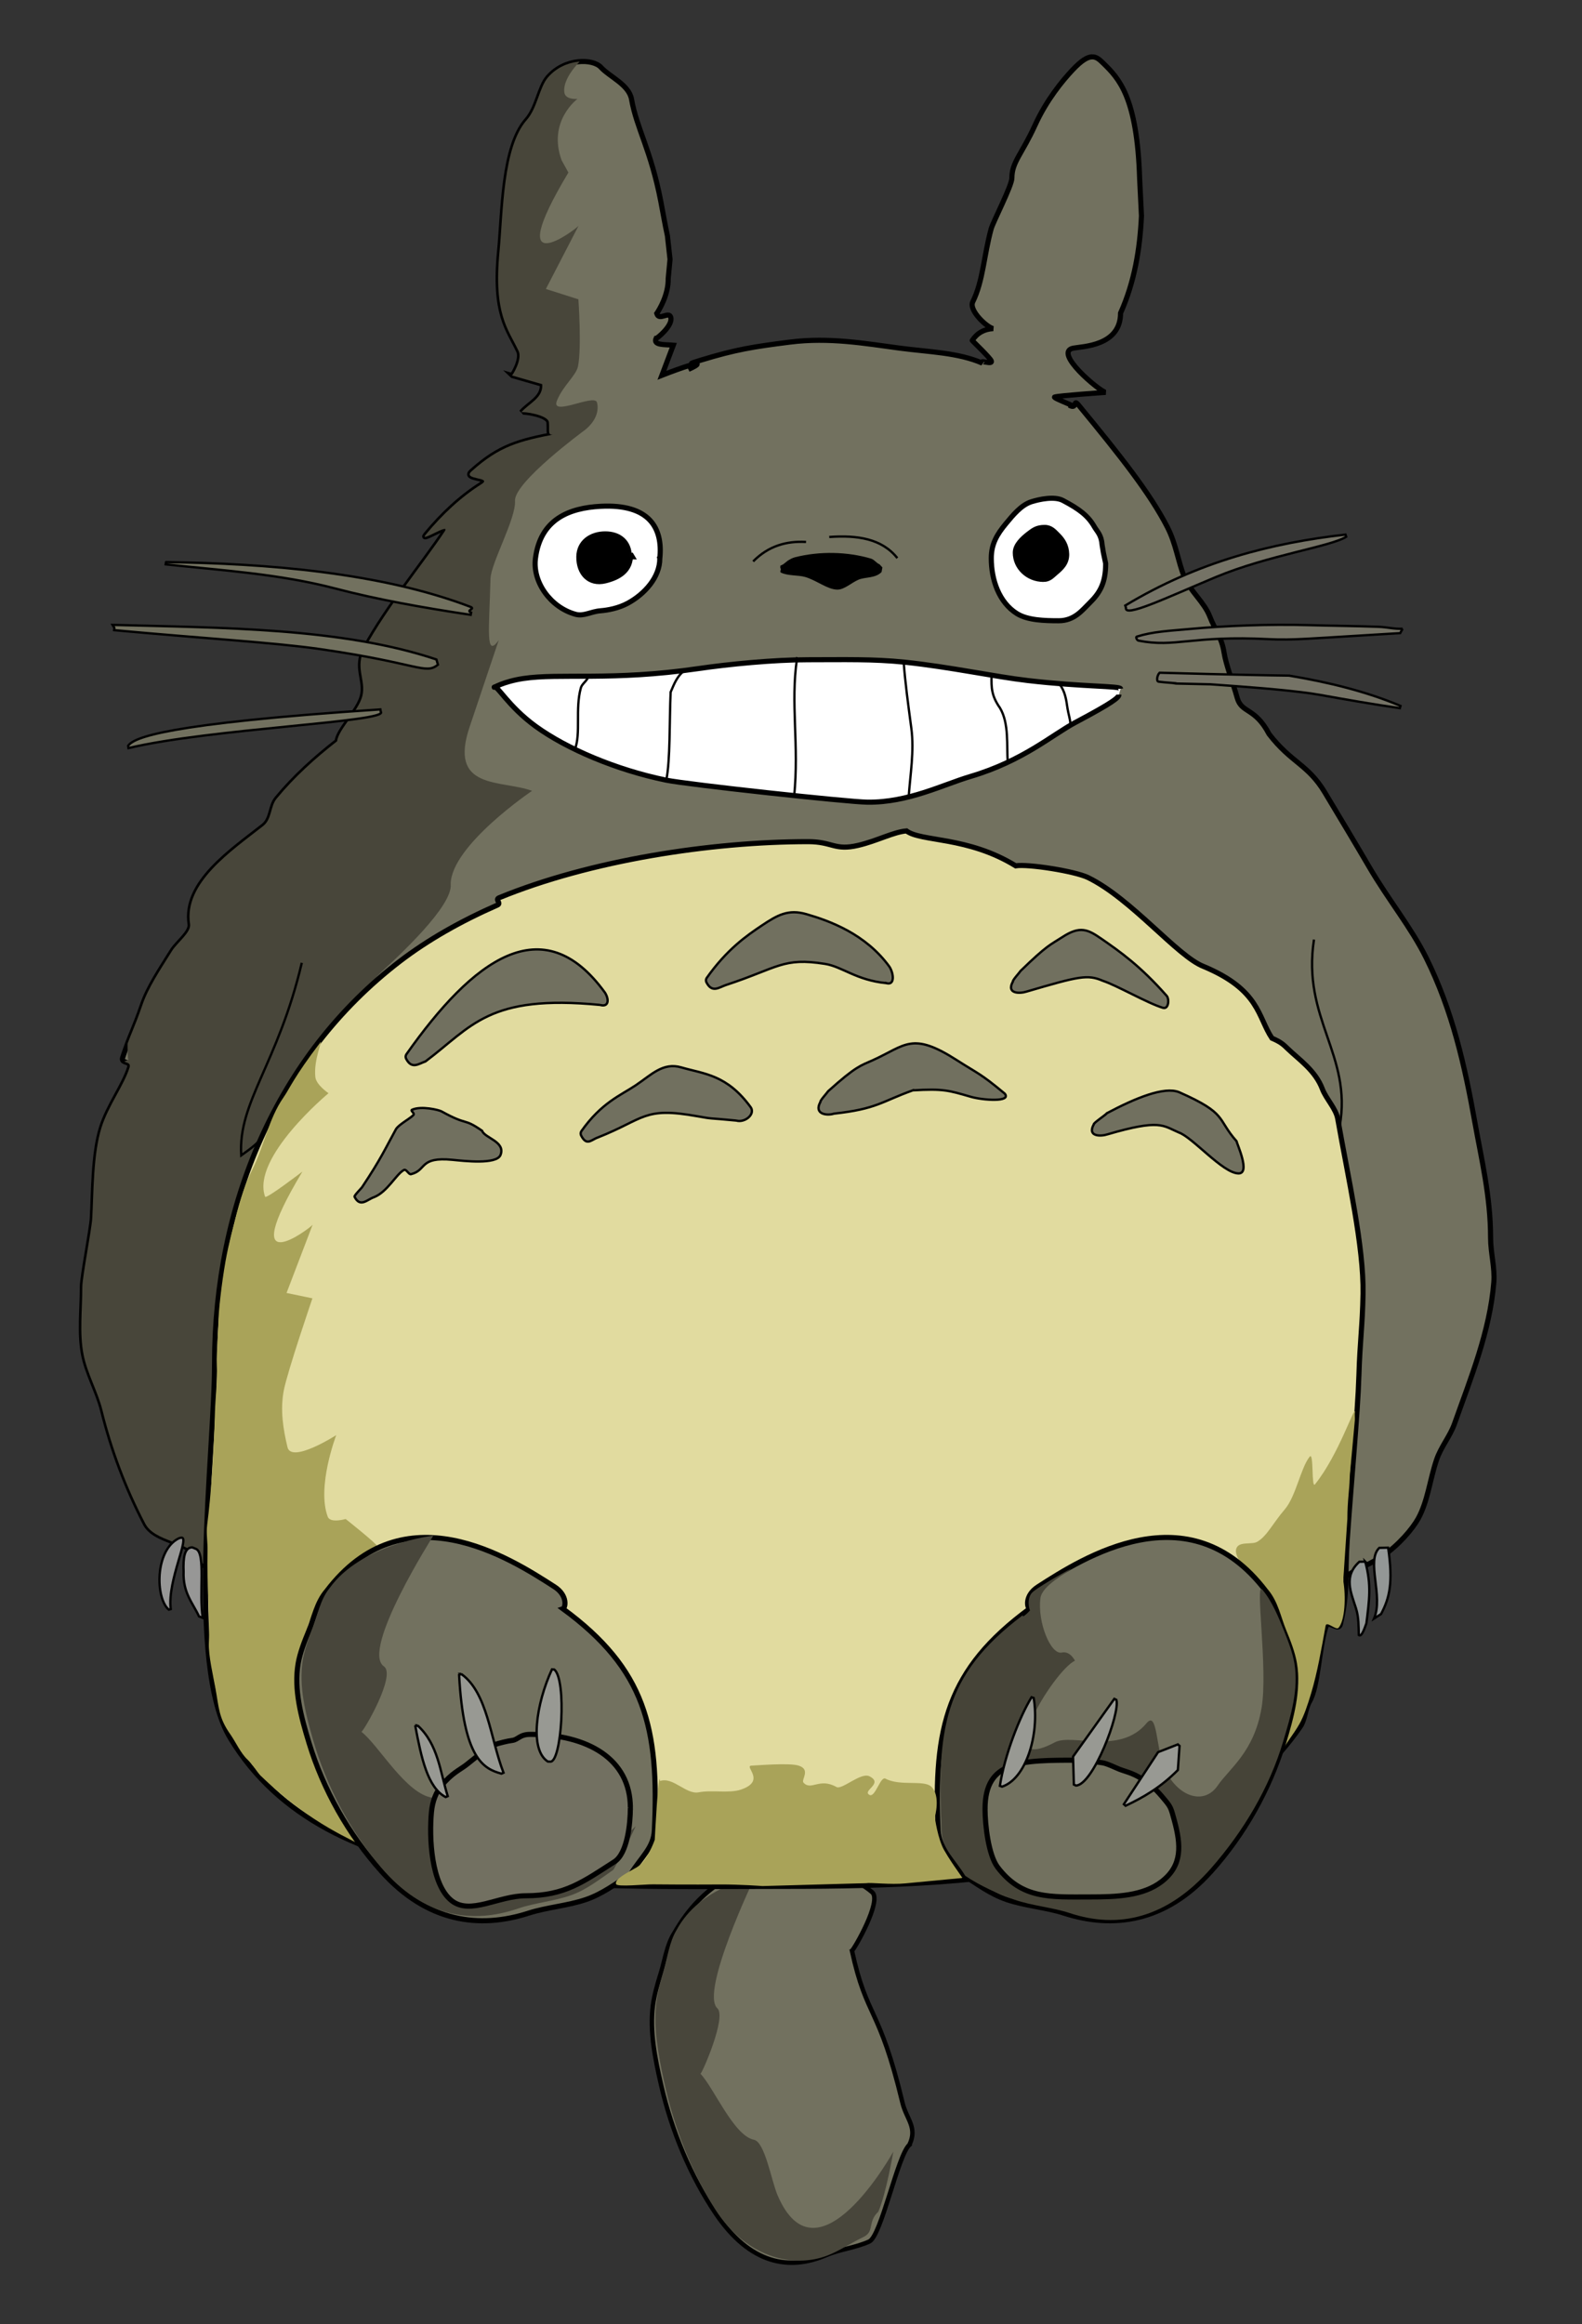 <?xml version="1.0" encoding="UTF-8" standalone="no"?>
<!-- Created with Inkscape (http://www.inkscape.org/) -->

<svg
   width="681"
   height="1000"
   id="svg2"
   version="1.1"
   inkscape:version="1.1.2 (1:1.1+202202050950+0a00cf5339)"
   sodipodi:docname="totoro.svg"
   xmlns:inkscape="http://www.inkscape.org/namespaces/inkscape"
   xmlns:sodipodi="http://sodipodi.sourceforge.net/DTD/sodipodi-0.dtd"
   xmlns="http://www.w3.org/2000/svg"
   xmlns:svg="http://www.w3.org/2000/svg"
   xmlns:rdf="http://www.w3.org/1999/02/22-rdf-syntax-ns#"
   xmlns:cc="http://creativecommons.org/ns#"
   xmlns:dc="http://purl.org/dc/elements/1.1/">
  <rect width="100%" height="100%" fill="#333333" stroke="none"/>
  <defs
     id="defs4">
    <clipPath
       clipPathUnits="userSpaceOnUse"
       id="clipPath4026">
      <g
         id="g4028"
         transform="translate(-90.409,56.063)">
        <g
           style="fill:#e6e63c;fill-opacity:1"
           transform="translate(45.457,-10.102)"
           id="g4030">
          <g
             transform="translate(-8.081,1.01)"
             id="g4032"
             style="fill:#e6e63c;fill-opacity:1;stroke:#000000;stroke-opacity:0.996">
            <g
               style="fill:#e6e63c;fill-opacity:1;stroke:#000000;stroke-opacity:0.996"
               transform="translate(76.772,125.764)"
               id="g4034">
              <g
                 id="g4036"
                 transform="translate(-490.856,-231.887)"
                 style="fill:#e6e63c;fill-opacity:1;stroke:#000000;stroke-opacity:0.996">
                <path
                   sodipodi:nodetypes="cccc"
                   transform="translate(0,-747.638)"
                   inkscape:connector-curvature="0"
                   id="path4038"
                   d="m 1127.165,1191.788 c 0.67,-8.116 0.853,-16.233 2.774,-24.349 l 1.49,-6.367 -0.357,-0.357"
                   style="fill:#e6e63c;fill-opacity:1;stroke:#000000;stroke-width:1px;stroke-linecap:butt;stroke-linejoin:miter;stroke-opacity:0.996" />
                <path
                   sodipodi:nodetypes="cccc"
                   transform="translate(0,-747.638)"
                   inkscape:connector-curvature="0"
                   id="path4040"
                   d="m 1174.244,1157.624 -5.246,4.21 -2.508,7.462 -0.419,35.347"
                   style="fill:#e6e63c;fill-opacity:1;stroke:#000000;stroke-width:1px;stroke-linecap:butt;stroke-linejoin:miter;stroke-opacity:0.996" />
                <path
                   sodipodi:nodetypes="ccc"
                   transform="translate(0,-747.638)"
                   inkscape:connector-curvature="0"
                   id="path4042"
                   d="m 1221.786,1151.786 0.639,36.41 -1.416,23.655"
                   style="fill:#e6e63c;fill-opacity:1;stroke:#000000;stroke-width:1px;stroke-linecap:butt;stroke-linejoin:miter;stroke-opacity:0.996" />
                <path
                   sodipodi:nodetypes="ccc"
                   transform="translate(0,-747.638)"
                   inkscape:connector-curvature="0"
                   id="path4044"
                   d="m 1268.572,1153.929 3.394,27.872 -0.18,27.485"
                   style="fill:#e6e63c;fill-opacity:1;stroke:#000000;stroke-width:1px;stroke-linecap:butt;stroke-linejoin:miter;stroke-opacity:0.996" />
                <path
                   sodipodi:nodetypes="csc"
                   transform="translate(0,-747.638)"
                   inkscape:connector-curvature="0"
                   id="path4046"
                   d="m 1307.143,1159.643 c 0.667,2.503 0.134,6.854 1.037,9.295 2.753,7.439 6.401,17.097 4.677,27.133"
                   style="fill:#e6e63c;fill-opacity:1;stroke:#000000;stroke-width:1px;stroke-linecap:butt;stroke-linejoin:miter;stroke-opacity:0.996" />
                <path
                   sodipodi:nodetypes="cc"
                   transform="translate(0,-747.638)"
                   inkscape:connector-curvature="0"
                   id="path4048"
                   d="m 1335.357,1162.857 c 3.644,4.714 3.229,12.133 4.286,18.572"
                   style="fill:#e6e63c;fill-opacity:1;stroke:#000000;stroke-width:1px;stroke-linecap:butt;stroke-linejoin:miter;stroke-opacity:0.996" />
                <g
                   id="g4050"
                   style="fill:#e6e63c;fill-opacity:1;stroke:#000000;stroke-opacity:0.996">
                  <path
                     style="color:#000000;font-style:normal;font-variant:normal;font-weight:normal;font-stretch:normal;font-size:medium;line-height:normal;font-family:Sans;-inkscape-font-specification:Sans;text-indent:0;text-align:start;text-decoration:none;text-decoration-line:none;letter-spacing:normal;word-spacing:normal;text-transform:none;writing-mode:lr-tb;direction:ltr;baseline-shift:baseline;text-anchor:start;display:inline;overflow:visible;visibility:visible;fill:#e6e63c;fill-opacity:1;fill-rule:nonzero;stroke:#000000;stroke-width:2.2;stroke-opacity:0.996;marker:none;enable-background:accumulate"
                     d="m 1232.156,404.487 c -32.817,0 -62.715,5.304 -86.187,6.438 -15.066,0.727 -27.539,0.613 -36.344,1.312 -4.402,0.35 -7.868,0.887 -10.406,1.938 -1.269,0.525 -2.34,1.166 -3.094,2.062 -0.754,0.897 -1.156,2.058 -1.156,3.281 -1e-4,4.275 3.835,8.924 10.375,13.906 6.54,4.983 15.97,10.223 27.719,15 23.498,9.554 56.287,17.277 93.719,17.188 68.871,-0.165 82.779,-14.877 106.75,-28.25 0.776,0.06 1.496,-0.106 2.406,-0.438 1.165,-0.425 2.555,-1.095 4.094,-1.906 3.077,-1.622 6.756,-3.875 10.219,-6.219 3.462,-2.344 6.708,-4.763 8.906,-6.719 1.099,-0.978 1.94,-1.806 2.469,-2.594 0.265,-0.394 0.479,-0.761 0.5,-1.344 0.011,-0.291 -0.071,-0.679 -0.281,-0.969 -0.044,-0.06 -0.106,-0.074 -0.156,-0.125 -0.127,-0.713 -0.405,-1.37 -0.906,-1.844 -0.643,-0.609 -1.452,-0.957 -2.375,-1.156 -1.845,-0.398 -4.195,-0.31 -7,-0.125 -5.609,0.37 -13.005,1.236 -20.531,0.438 -22.624,-2.401 -54.157,-9.875 -98.719,-9.875 z m 0,2.188 c 44.316,0 75.614,7.446 98.5,9.875 7.84,0.832 15.398,-0.042 20.906,-0.406 2.754,-0.182 5,-0.234 6.375,0.063 0.688,0.148 1.121,0.383 1.344,0.594 0.223,0.211 0.339,0.394 0.344,0.875 v 0.75 0.031 c -0.349,0.473 -0.987,1.154 -1.938,2 -2.067,1.839 -5.249,4.224 -8.656,6.531 -3.407,2.307 -7.062,4.529 -10.031,6.094 -1.484,0.782 -2.804,1.413 -3.812,1.781 -1.009,0.368 -1.783,0.322 -1.625,0.375 l -0.469,-0.156 -0.406,0.25 c -24.403,13.569 -37.126,27.897 -105.906,28.062 -37.126,0.089 -69.687,-7.559 -92.906,-17 -11.61,-4.72 -20.868,-9.905 -27.188,-14.719 -6.319,-4.814 -9.531,-9.331 -9.531,-12.156 0,-0.77 0.212,-1.315 0.656,-1.844 0.444,-0.529 1.196,-1.032 2.25,-1.469 2.108,-0.873 5.441,-1.439 9.75,-1.781 8.619,-0.685 21.114,-0.582 36.25,-1.312 23.712,-1.145 53.514,-6.438 86.094,-6.438 z"
                     id="path4052"
                     inkscape:connector-curvature="0" />
                </g>
              </g>
            </g>
          </g>
        </g>
      </g>
    </clipPath>
    <clipPath
       clipPathUnits="userSpaceOnUse"
       id="clipPath4208">
      <path
         sodipodi:nodetypes="ccssccccccssscccccccccscssccsccccscsssssscsssssssssssssssssssssssssscsssssscccccccsc"
         inkscape:connector-curvature="0"
         id="path4210"
         d="m 775.103,84.245 c -1.957,0.05 -4.492,1.512 -8.344,5.594 -4.431,4.695 -11.279,13.033 -16.156,23.75 -5.742,12.618 -10,15.874 -10,22.812 0,3.286 -8.104,18.895 -8.906,21.812 -3.193,11.616 -3.434,22.318 -7.937,31.469 -1.783,3.623 6.087,10.972 8.812,11.5 -3.898,0.212 -6.928,1.889 -9.031,5.094 -0.132,0 7.697,7.416 8.205,8.812 0.69,1.894 -5.42,-0.761 -3.844,0.951 -10.434,-4.564 -23.103,-4.805 -35.579,-6.459 -15.009,-1.99 -30.218,-4.747 -47.27,-2.595 -15.649,1.976 -23.265,3.166 -38.264,7.741 -11.147,3.4 5.111,-0.729 -5.392,3.995 10.043,-5.879 -11.451,2.554 -11.451,2.554 l 4.906,-12.969 c -3.627,-0.332 -8.736,0.144 -7.438,-2.875 0.459,0 7.205,-5.474 6.375,-9 -0.717,-3.044 -5.057,1.708 -6.062,-1.75 1.111,-1.635 5.069,-8.061 4.938,-15.094 l 0.781,-8.219 -1.125,-10.156 c -1.151,-5.287 -1.952,-10.12 -2.844,-14.75 -4.264,-22.149 -10.39,-31.362 -12.594,-43.938 -1.112,-6.346 -9.443,-9.67 -13.188,-13.781 -3.4,-3.733 -15.482,-4.049 -22.75,4.312 -3.768,4.335 -4.527,13.122 -9.187,18.406 -10.285,11.662 -10.073,39.664 -11.688,56.344 -2.631,27.198 3.698,33.484 8.219,43.031 1.712,3.616 -2.709,10.697 -2.906,10.5 l 13.062,3.75 c 0.491,5.986 -5.719,8.252 -9.031,12.125 0.603,-0.503 11.66,0.999 11.906,4.344 0.283,3.842 -0.509,5.281 1.5,5.281 0.37,0 0.852,-0.1 1.469,-0.281 -15.833,3.09 -24.157,5.171 -36.268,16.057 -4.191,3.767 9.373,2.273 4.235,5.52 -8.822,5.575 -16.83,13.067 -23.949,21.701 -3.19,3.869 10.942,-5.604 8.116,-1.346 -8.498,12.805 -24.92,32.839 -34.316,50.151 -4.516,8.321 0.628,13.793 -1.112,20.664 -1.627,6.428 -10.26,14.347 -10.862,19.44 -9.381,7.325 -18.314,15.339 -26.021,24.694 -2.773,3.367 -1.968,8.773 -5.772,11.762 -13.665,10.742 -34.243,24.476 -31.499,42.204 0.55,3.557 -5.472,7.91 -7.754,11.557 -5.128,8.196 -10.17,15.718 -12.734,23.16 -3.72,10.799 -5.062,12.282 -8.543,22.751 -0.896,2.695 3.906,1.25 2.997,4.208 -2.357,7.667 -9.069,16.364 -12.077,25.868 -3.573,11.29 -3.376,28.037 -3.997,39.122 -0.254,4.536 -4.275,25.33 -4.275,29.4 -2e-4,10.101 -1.262,19.931 0.542,29.184 1.601,8.212 6.149,15.895 8.174,24.047 4.252,17.119 10.447,33.374 18.377,48.653 4.053,7.809 18.202,7.506 23.134,14.79 51.705,76.365 140.55,130.943 253.947,130.943 107.234,0 184.587,-46.54 238.075,-121.129 2.906,-4.052 10.572,-6.037 17.415,-10.598 6.892,-4.594 12.958,-11.766 15.381,-16.15 4.103,-7.422 5.058,-16.88 7.902,-25.287 1.898,-5.61 5.826,-10.157 7.722,-15.505 6.889,-19.437 15.259,-39.82 16.925,-60.874 0.5,-6.323 -1.388,-12.707 -1.388,-19.144 0,-17.802 -3.914,-33.723 -6.752,-49.62 -4.392,-24.606 -9.695,-48.154 -20.94,-70.796 -6.594,-13.278 -16.244,-24.931 -24.475,-39.011 -5.99,-10.246 -12.403,-20.91 -19.182,-32.207 -7.301,-12.168 -14.469,-12.741 -24.004,-25.129 -6.106,-11.638 -11.853,-8.802 -13.737,-15.638 -1.715,-6.225 -4.814,-14.128 -5.64,-19.421 -1.068,-6.839 -4.063,-10.041 -6.061,-15.314 -2.434,-6.423 -8.455,-10.925 -11.069,-17.276 -2.674,-6.498 -3.482,-13.981 -7.264,-21.366 -7.414,-14.476 -20.163,-30.605 -38.132,-52.412 -2.728,-3.311 -0.372,2.054 -4.119,-0.058 5.99,1.673 -7.419,-3.155 -6.281,-3.531 1.829,-0.604 21.61,-1.975 21.969,-2 -2.627,-0.451 -22.848,-17.32 -13.938,-19.031 3.95,-0.758 20.344,-0.895 20.344,-15.094 6.057,-13.547 8.308,-27.564 9,-41.781 l -0.781,-15.875 c -1.076,-35.392 -8.998,-43.326 -15.594,-49.781 -1.563,-1.53 -2.95,-2.863 -4.906,-2.812 z"
         style="opacity:0.269;fill:#ececec;fill-opacity:1;stroke:#000000;stroke-width:2.2;stroke-miterlimit:4;stroke-dasharray:none;stroke-opacity:1" />
    </clipPath>
  </defs>
  <sodipodi:namedview
     id="base"
     pagecolor="#ffffff"
     bordercolor="#666666"
     borderopacity="1.0"
     inkscape:pageopacity="0.0"
     inkscape:pageshadow="2"
     inkscape:zoom="0.40760332"
     inkscape:cx="516.43348"
     inkscape:cy="875.85156"
     inkscape:document-units="px"
     inkscape:current-layer="layer1"
     showgrid="false"
     inkscape:window-width="1920"
     inkscape:window-height="1016"
     inkscape:window-x="0"
     inkscape:window-y="64"
     inkscape:window-maximized="1"
     inkscape:pagecheckerboard="0" />
  <g
     inkscape:label="Capa 1"
     inkscape:groupmode="layer"
     id="layer1"
     transform="translate(0,747.638)">
    <g
       id="g4253"
       transform="translate(-305.021,-807.421)">
      <path
         style="fill:#72715f;fill-opacity:1;stroke:#000000;stroke-width:1.907;stroke-miterlimit:4;stroke-dasharray:none;stroke-opacity:1"
         d="m 696.509,982.644 c -5.043,4.376 -12.117,39.28 -17.31,41.639 -5.877,2.67 -12.737,3.349 -18.539,5.839 -15.906,6.826 -32.739,3.958 -47.513,-17.854 -10.866,-16.043 -18.985,-35.51 -23.523,-55.259 -2.648,-11.524 -4.962,-23.145 -3.559,-34.237 0.582,-4.602 2.076,-9.662 3.447,-14.067 1.736,-5.579 2.57,-12.181 5.82,-17.212 24.829,-43.504 70.564,-29.999 85.147,-17.494 4.322,3.706 -7.862,24.736 -8.726,25.138 6.452,29.603 11.681,23.443 21.743,65.386 1.728,7.203 6.578,10.581 3.012,18.12 z"
         id="path4243"
         inkscape:connector-curvature="0"
         sodipodi:nodetypes="csssssscscsc" />
      <path
         sodipodi:nodetypes="cssssssccscsscc"
         inkscape:connector-curvature="0"
         id="path4245"
         d="m 683.098,1011.458 c -4.713,4.35 -1.511,8.514 -6.363,10.859 -5.492,2.654 -8.332,4.757 -13.754,7.232 -14.864,6.785 -36.309,2.505 -50.115,-19.175 -10.155,-15.947 -17.742,-35.297 -21.982,-54.927 -2.475,-11.455 -4.638,-23.006 -3.326,-34.031 0.544,-4.575 1.94,-9.604 3.221,-13.982 1.622,-5.545 2.402,-12.108 5.439,-17.109 10.265,-19.13 33.632,-22.646 33.632,-22.646 0,0 -23.619,49.328 -16.02,56.259 4.039,3.684 -6.471,27.764 -7.278,28.163 5.724,5.94 14.329,26.68 23.009,28.383 4.731,0.928 7.504,17.598 10.145,23.804 17.178,40.376 49.875,-18.693 49.875,-18.693 0,0 -3.151,18.371 -6.483,25.864 z"
         style="fill:#48463b;fill-opacity:1;stroke:none" />
      <path
         sodipodi:nodetypes="ccssccccccssscccccccccscssccsccccscsssssscsssssssssssssssssssssssssscsssssscccccccsc"
         inkscape:connector-curvature="0"
         id="path3818"
         d="m 775.103,84.245 c -1.957,0.05 -4.492,1.512 -8.344,5.594 -4.431,4.695 -11.279,13.033 -16.156,23.75 -5.742,12.618 -10,15.874 -10,22.812 0,3.286 -8.104,18.895 -8.906,21.812 -3.193,11.616 -3.434,22.318 -7.937,31.469 -1.783,3.623 6.087,10.972 8.812,11.5 -3.898,0.212 -6.928,1.889 -9.031,5.094 -0.132,0 7.697,7.416 8.205,8.812 0.69,1.894 -5.42,-0.761 -3.844,0.951 -10.434,-4.564 -23.103,-4.805 -35.579,-6.459 -15.009,-1.99 -30.218,-4.747 -47.27,-2.595 -15.649,1.976 -23.265,3.166 -38.264,7.741 -11.147,3.4 5.111,-0.729 -5.392,3.995 10.043,-5.879 -11.451,2.554 -11.451,2.554 l 4.906,-12.969 c -3.627,-0.332 -8.736,0.144 -7.438,-2.875 0.459,0 7.205,-5.474 6.375,-9 -0.717,-3.044 -5.057,1.708 -6.062,-1.75 1.111,-1.635 5.069,-8.061 4.938,-15.094 l 0.781,-8.219 -1.125,-10.156 c -1.151,-5.287 -1.952,-10.12 -2.844,-14.75 -4.264,-22.149 -10.39,-31.362 -12.594,-43.938 -1.112,-6.346 -9.443,-9.67 -13.188,-13.781 -3.4,-3.733 -15.482,-4.049 -22.75,4.312 -3.768,4.335 -4.527,13.122 -9.187,18.406 -10.285,11.662 -10.073,39.664 -11.688,56.344 -2.631,27.198 3.698,33.484 8.219,43.031 1.712,3.616 -2.709,10.697 -2.906,10.5 l 13.062,3.75 c 0.491,5.986 -5.719,8.252 -9.031,12.125 0.603,-0.503 11.66,0.999 11.906,4.344 0.283,3.842 -0.509,5.281 1.5,5.281 0.37,0 0.852,-0.1 1.469,-0.281 -15.833,3.09 -24.157,5.171 -36.268,16.057 -4.191,3.767 9.373,2.273 4.235,5.52 -8.822,5.575 -16.83,13.067 -23.949,21.701 -3.19,3.869 10.942,-5.604 8.116,-1.346 -8.498,12.805 -24.92,32.839 -34.316,50.151 -4.516,8.321 0.628,13.793 -1.112,20.664 -1.627,6.428 -10.26,14.347 -10.862,19.44 -9.381,7.325 -18.314,15.339 -26.021,24.694 -2.773,3.367 -1.968,8.773 -5.772,11.762 -13.665,10.742 -34.243,24.476 -31.499,42.204 0.55,3.557 -5.472,7.91 -7.754,11.557 -5.128,8.196 -10.17,15.718 -12.734,23.16 -3.72,10.799 -5.062,12.282 -8.543,22.751 -0.896,2.695 3.906,1.25 2.997,4.208 -2.357,7.667 -9.069,16.364 -12.077,25.868 -3.573,11.29 -3.376,28.037 -3.997,39.122 -0.254,4.536 -4.275,25.33 -4.275,29.4 -2e-4,10.101 -1.262,19.931 0.542,29.184 1.601,8.212 6.149,15.895 8.174,24.047 4.252,17.119 10.447,33.374 18.377,48.653 4.053,7.809 18.202,7.506 23.134,14.79 51.705,76.365 140.55,130.943 253.947,130.943 107.234,0 184.587,-46.54 238.075,-121.129 2.906,-4.052 10.572,-6.037 17.415,-10.598 6.892,-4.594 12.958,-11.766 15.381,-16.15 4.103,-7.422 5.058,-16.88 7.902,-25.287 1.898,-5.61 5.826,-10.157 7.722,-15.505 6.889,-19.437 15.259,-39.82 16.925,-60.874 0.5,-6.323 -1.388,-12.707 -1.388,-19.144 0,-17.802 -3.914,-33.723 -6.752,-49.62 -4.392,-24.606 -9.695,-48.154 -20.94,-70.796 -6.594,-13.278 -16.244,-24.931 -24.475,-39.011 -5.99,-10.246 -12.403,-20.91 -19.182,-32.207 -7.301,-12.168 -14.469,-12.741 -24.004,-25.129 -6.106,-11.638 -11.853,-8.802 -13.737,-15.638 -1.715,-6.225 -4.814,-14.128 -5.64,-19.421 -1.068,-6.839 -4.063,-10.041 -6.061,-15.314 -2.434,-6.423 -8.455,-10.925 -11.069,-17.276 -2.674,-6.498 -3.482,-13.981 -7.264,-21.366 -7.414,-14.476 -20.163,-30.605 -38.132,-52.412 -2.728,-3.311 -0.372,2.054 -4.119,-0.058 5.99,1.673 -7.419,-3.155 -6.281,-3.531 1.829,-0.604 21.61,-1.975 21.969,-2 -2.627,-0.451 -22.848,-17.32 -13.938,-19.031 3.95,-0.758 20.344,-0.895 20.344,-15.094 6.057,-13.547 8.308,-27.564 9,-41.781 l -0.781,-15.875 c -1.076,-35.392 -8.998,-43.326 -15.594,-49.781 -1.563,-1.53 -2.95,-2.863 -4.906,-2.812 z"
         style="fill:#72715f;fill-opacity:1;stroke:#000000;stroke-width:2.2;stroke-miterlimit:4;stroke-dasharray:none;stroke-opacity:1" />
      <path
         clip-path="url(#clipPath4208)"
         sodipodi:nodetypes="ccsssscssssssscssssccccsscsssccccccssscssc"
         inkscape:connector-curvature="0"
         id="path4204"
         d="m 447.016,209.926 c -1.975,8.925 21.726,5.832 21.985,5.987 -0.147,0.807 -33.145,3.96 -33.882,3.968 -594.612,6.9 -6.32,12.324 -6.602,13.268 -1.074,3.587 -17.6,-2.609 -17.877,-1.759 -0.511,1.569 7.165,11.928 6.291,14.837 -0.55,1.831 126.544,-3.628 126.544,-3.628 -0.591,-0.42 -123.066,2.2 -126.714,0.607 -5.95,-2.598 -5.711,15.715 -3.046,18.829 2.101,2.455 67.452,8.411 65.467,10.812 -54.525,65.973 -46.399,78.201 -32.9,95.558 3.263,4.195 -37.189,20.311 -36.283,25.299 1.561,8.6 -16.917,16.302 -11.82,23.514 2.185,3.091 -40.861,41.467 -37.952,44.08 1.929,1.732 -1.38,52.876 0.093,54.45 -68.32,28.391 10.42,246.398 31.169,261.173 8.038,5.724 5.34,-179.481 14.228,-185.036 4.332,-2.707 25.263,-69.526 29.918,-73.316 8.263,-6.727 25.701,-33.228 33.337,-40.33 7.541,-7.013 31.127,-28.666 30.053,-38.08 0.244,-16.626 35.038,-40.094 35.038,-40.094 -13.333,-4.879 -36.322,-0.102 -26.759,-27.877 l 12.419,-36.962 c -5.84,8.087 -4.108,-4.438 -3.562,-26.387 0.167,-6.724 11.018,-25.899 10.553,-33.529 -0.488,-8.029 29.683,-30.195 29.683,-30.195 0,0 7.332,-4.973 5.619,-12.132 -0.958,-4.002 -20.087,6.362 -17.265,-0.748 2.577,-6.493 8.297,-10.82 9.091,-14.859 1.635,-8.317 0.16,-28.798 0.16,-28.798 l -13.997,-4.453 14.077,-27.198 c -1.345,1.681 -33.673,25.974 -4.382,-22.896 0,0 -2.348,-4.307 -2.926,-5.308 -6.127,-16.826 6.831,-26.377 6.831,-26.377 0,0 -5.235,0.504 -5.653,-2.809 -0.927,-7.351 9.534,-15.767 7.643,-14.454 -2.683,1.864 -42.451,0.267 -44.193,1.649 -11.048,8.771 -3.63,11.141 -5.937,14.511 -9.492,9.796 -20.86,22.571 -23.97,33.074 -1.607,5.427 -24.996,12.57 -27.681,23.614 -0.411,1.69 18.325,18.17 16.889,26.305"
         style="fill:#48463a;fill-opacity:1;stroke:none" />
      <path
         sodipodi:nodetypes="ssssssssssssssccsccsssss"
         inkscape:connector-curvature="0"
         id="path3829"
         d="m 889.983,651.715 c -0.485,16.276 -3.445,47.449 -5.036,70.882 -1.036,15.254 0.36,22.701 -2.955,36.144 -0.775,3.142 -5.229,-2.017 -6.191,0.931 -3.031,9.284 -3.285,25.71 -7.041,32.175 -1.835,3.158 -1.981,7.979 -4.006,10.895 -43.415,62.533 -131.287,68.707 -221.963,68.707 -93.395,0 -196.8,5.307 -238.615,-63.735 -19.132,-31.589 -6.791,-122.827 -6.791,-161.355 0,-67.854 26.585,-132.178 79.75,-172.941 12.026,-9.221 26.312,-17.311 41.984,-24.182 1.895,-0.831 -1.19,-2.358 0.744,-3.153 39.262,-16.139 91.243,-24.151 133.03,-24.151 10.563,0 11.327,3.991 21.581,1.59 8.051,-1.885 15.264,-5.793 20.76,-6.2 6.328,4.742 26.249,2.259 47.005,15.013 5.21,-0.877 25.509,2.303 31.139,5.045 18.748,9.13 38.408,33.848 49.712,38.244 24.258,10.122 23.291,21.643 29.464,30.884 3.804,1.64 4.91,2.691 6.738,4.474 4.704,4.588 11.895,9.263 14.965,17.386 1.593,4.215 5.842,8.407 6.617,12.823 4.431,25.26 11.244,54.88 10.888,75.327 -0.24,13.783 -1.336,20.312 -1.78,35.198 z"
         style="fill:#e1db9f;fill-opacity:1;stroke:#000000;stroke-width:2.2;stroke-miterlimit:4;stroke-dasharray:none;stroke-opacity:1" />
      <path
         style="fill:#a9a359;fill-opacity:1;stroke:none"
         d="m 398.594,637.643 c -0.107,3.187 -0.4,6.34 -0.257,9.27 0.34,6.985 -0.603,13.796 -0.794,20.645 -0.503,18.094 -1.622,34.984 -3.346,48.432 -0.456,3.559 0.253,7.555 0.163,10.973 -0.392,14.991 1.126,28.061 0.569,39.689 -0.254,5.309 1.911,14.516 2.817,19.504 1.561,8.6 1.388,12.751 6.485,19.964 2.185,3.091 4.485,8.225 7.395,10.838 1.929,1.732 3.967,5.162 5.44,6.736 23.325,22.352 39.353,27.118 46.51,31.874 12.303,8.175 3.978,2.704 1.769,-11.816 0.244,-16.626 -30.264,-73.069 -27.843,-84.117 3.463,-15.808 34.584,-10.459 30.062,-34.361 -0.227,-1.202 -13.744,-11.881 -13.744,-11.881 0,0 -6.617,1.927 -7.704,-0.96 -4.862,-12.919 3.647,-35.139 3.647,-35.139 0,0 -19.275,12.348 -20.988,5.189 -1.832,-7.657 -3.23,-16.074 -1.567,-24.536 1.635,-8.317 12.303,-39.513 12.303,-39.513 l -11.14,-2.31 11.22,-29.341 c -1.345,1.681 -33.673,25.974 -4.382,-22.896 0,0 -15.48,11.856 -16.058,10.854 -6.127,-16.826 27.287,-44.559 27.287,-44.559 0,0 -5.235,-3.537 -5.653,-6.849 -0.927,-7.351 3.481,-16.791 2.087,-14.959 -11.385,14.964 -13.094,19.703 -15.801,23.599 -6.51,9.369 -8.21,20.694 -13.638,31.487 -2.543,5.056 -4.818,11.32 -7.503,22.364 -0.411,1.69 -2.389,8.528 -3.826,16.662 -1.787,10.117 -3.049,22.035 -3.052,26.129"
         id="path4200"
         inkscape:connector-curvature="0"
         sodipodi:nodetypes="csssssssscscsscscssccccccssssssc" />
      <path
         sodipodi:nodetypes="csssssscscsc"
         inkscape:connector-curvature="0"
         id="path3834"
         d="m 576.46,866.215 c -6.708,4.376 -12.318,8.566 -19.225,10.925 -7.818,2.67 -16.943,3.349 -24.661,5.839 -21.158,6.826 -43.55,3.958 -63.201,-17.854 -14.455,-16.043 -25.254,-35.51 -31.29,-55.259 -3.523,-11.524 -6.601,-23.145 -4.734,-34.237 0.775,-4.602 2.762,-9.662 4.585,-14.067 2.309,-5.579 3.419,-12.181 7.742,-17.212 33.028,-43.504 78.662,-14.284 98.061,-1.779 5.749,3.706 4.744,9.022 3.595,9.423 35.497,26.032 41.474,51.389 39.374,95.386 -0.353,7.403 -5.502,11.296 -10.245,18.834 z"
         style="fill:#72715f;fill-opacity:1;stroke:#000000;stroke-width:2.2;stroke-miterlimit:4;stroke-dasharray:none;stroke-opacity:1" />
      <path
         sodipodi:nodetypes="cssssssssssscsscc"
         inkscape:connector-curvature="0"
         id="path4197"
         d="m 883.238,739.862 c 1.206,6.849 0.766,17.108 -1.989,20.318 -1.113,1.297 -5.189,-3.065 -5.587,-0.871 -1.833,10.103 -3.57,20.211 -6.229,29.028 -1.648,5.466 -3.07,9.719 -5.075,13.275 -2.722,4.828 -5.993,8.369 -7.46,11.912 -1.711,4.131 8.511,-20.696 6.786,-32.915 -3.655,-25.893 -27.708,-47.118 -26.608,-53.96 0.647,-4.025 6.71,-1.992 9.194,-3.489 4.244,-2.557 6.374,-7.542 11.877,-14.012 4.746,-5.58 6.852,-17.957 10.672,-22.598 1.811,-2.2 0.658,13.914 2.251,11.937 10.364,-12.863 17.292,-34.815 17.256,-31.124 -0.262,1.064 0.017,2.411 -0.086,3.493 -0.403,4.212 -0.826,8.915 -1.139,12.509 -0.542,6.223 -1.107,11.135 -1.105,12.929 -0.014,3.444 -0.986,9.623 -0.973,17.008"
         style="fill:#a9a359;fill-opacity:1;stroke:none" />
      <path
         style="fill:#72715f;fill-opacity:1;stroke:#000000;stroke-width:2.2;stroke-miterlimit:4;stroke-dasharray:none;stroke-opacity:1"
         d="m 719.116,866.215 c 6.708,4.376 12.318,8.566 19.225,10.924 7.818,2.67 16.943,3.349 24.661,5.839 21.158,6.826 43.55,3.958 63.201,-17.854 14.455,-16.043 25.254,-35.51 31.29,-55.259 3.522,-11.524 6.601,-23.145 4.734,-34.237 -0.775,-4.602 -2.762,-9.662 -4.585,-14.067 -2.309,-5.579 -3.419,-12.181 -7.742,-17.212 -33.028,-43.504 -78.662,-14.284 -98.061,-1.779 -5.749,3.706 -4.744,9.022 -3.595,9.423 -35.497,26.032 -41.474,51.389 -39.374,95.386 0.353,7.403 5.502,11.296 10.245,18.834 z"
         id="path3837"
         inkscape:connector-curvature="0"
         sodipodi:nodetypes="csssssscscsc" />
      <path
         sodipodi:nodetypes="csssssscssssscsscsccsc"
         inkscape:connector-curvature="0"
         id="path4233"
         d="m 720.535,866.929 c 6.534,4.376 14.319,7.851 21.046,10.21 7.615,2.67 16.502,3.349 24.019,5.839 20.607,6.826 41.658,2.442 60.799,-19.369 14.078,-16.043 25.101,-34.752 30.981,-54.501 3.431,-11.524 6.682,-22.387 4.863,-33.479 -0.755,-4.602 -2.69,-9.662 -4.466,-14.067 -2.249,-5.579 -5.098,-12.686 -9.308,-17.717 -3.437,-4.648 2.508,34.238 -0.403,50.955 -3.299,18.943 -13.743,25.813 -18.907,33.338 -5.766,8.403 -16.737,4.93 -22.313,-6.319 -4.421,-8.919 -3.384,-26.439 -8.285,-20.549 -11.522,13.849 -31.961,4.233 -39.457,8.206 -28.315,15.009 -0.633,-30.754 8.644,-35.12 0,0 -2.038,-4.316 -5.657,-3.507 -4.774,1.068 -10.538,-13.106 -9.208,-23.37 0.722,-5.576 11.225,-10.678 13.267,-12.767 0,0 -11.997,6.459 -16.355,9.904 -3.163,2.5 -1.666,8.107 -1.347,8.043 0,0 -3.49,4.027 -3.124,2.109 -34.573,26.032 -36.991,49.327 -34.946,93.325 0.344,7.403 5.537,11.296 10.157,18.834 z"
         style="fill:#464438;fill-opacity:1;stroke:none" />
      <path
         style="fill:#72715f;fill-opacity:1;stroke:#000000;stroke-width:2.2;stroke-miterlimit:4;stroke-dasharray:none;stroke-opacity:1"
         d="m 729.051,838.151 c 0,6.737 1.441,19.839 5.432,25.088 10.491,13.801 22.723,12.769 39.568,12.769 11.78,0 23.091,-0.439 31.112,-6.671 8.902,-6.917 8.243,-15.693 5.353,-26.305 -1.341,-4.923 -1.481,-5.621 -3.72,-8.345 -4.668,-5.679 -5.219,-5.65 -8.347,-8.103 -4.754,-3.728 -8.172,-4.224 -11.592,-5.539 -1.274,-0.49 -5.53,-2.574 -7.373,-2.777 -2.635,-0.29 -5.764,-1.105 -10.361,-1.105 -24.816,0 -40.02,0.032 -40.072,20.909 l 0.048,-0.426 z"
         id="path3842"
         inkscape:connector-curvature="0"
         sodipodi:nodetypes="csssssssssccc" />
      <path
         sodipodi:nodetypes="ccccccc"
         inkscape:connector-curvature="0"
         id="path3870"
         d="m 812.06,810.368 -8.527,3.337 -14.723,22.413 0.75,0.656 c 7.5,-3.561 14.999,-7.809 22.499,-15.37 l 0.72,-10.38 z"
         style="color:#000000;font-style:normal;font-variant:normal;font-weight:normal;font-stretch:normal;font-size:medium;line-height:normal;font-family:Sans;-inkscape-font-specification:Sans;text-indent:0;text-align:start;text-decoration:none;text-decoration-line:none;letter-spacing:normal;word-spacing:normal;text-transform:none;writing-mode:lr-tb;direction:ltr;baseline-shift:baseline;text-anchor:start;display:inline;overflow:visible;visibility:visible;fill:#989993;fill-opacity:1;stroke:#000000;stroke-width:1px;stroke-opacity:1;marker:none;enable-background:accumulate" />
      <path
         sodipodi:nodetypes="cccccc"
         inkscape:connector-curvature="0"
         id="path3872"
         d="m 784.685,790.775 -17.744,24.841 0.338,12.034 0.906,0.438 c 7.402,-0.259 19.117,-31.23 17.406,-36.875 z"
         style="color:#000000;font-style:normal;font-variant:normal;font-weight:normal;font-stretch:normal;font-size:medium;line-height:normal;font-family:Sans;-inkscape-font-specification:Sans;text-indent:0;text-align:start;text-decoration:none;text-decoration-line:none;letter-spacing:normal;word-spacing:normal;text-transform:none;writing-mode:lr-tb;direction:ltr;baseline-shift:baseline;text-anchor:start;display:inline;overflow:visible;visibility:visible;fill:#989993;fill-opacity:1;stroke:#000000;stroke-width:1px;stroke-opacity:1;marker:none;enable-background:accumulate" />
      <path
         sodipodi:nodetypes="ccccc"
         inkscape:connector-curvature="0"
         id="path3874"
         d="m 749.06,790.087 c -5.152,8.403 -11.591,24.915 -13.625,38.125 l 0.938,0.344 c 10.183,-3.321 16.241,-22.141 13.625,-38.156 z"
         style="color:#000000;font-style:normal;font-variant:normal;font-weight:normal;font-stretch:normal;font-size:medium;line-height:normal;font-family:Sans;-inkscape-font-specification:Sans;text-indent:0;text-align:start;text-decoration:none;text-decoration-line:none;letter-spacing:normal;word-spacing:normal;text-transform:none;writing-mode:lr-tb;direction:ltr;baseline-shift:baseline;text-anchor:start;display:inline;overflow:visible;visibility:visible;fill:#989993;fill-opacity:1;stroke:#000000;stroke-width:1px;stroke-opacity:1;marker:none;enable-background:accumulate" />
      <path
         sodipodi:nodetypes="csssssccc"
         inkscape:connector-curvature="0"
         id="path4076"
         d="m 589.047,300.116 c 0,8.029 -6.506,15.289 -13.826,19.247 -3.997,2.161 -8.591,2.983 -11.68,3.228 -4.251,0.338 -7.198,2.486 -10.725,1.526 -10.813,-2.944 -18.579,-13.895 -17.307,-24.002 2.136,-16.971 14.587,-21.77 28.032,-22.476 21.128,-1.11 26.88,9.433 25.506,22.429 l -0.253,-0.963 z"
         style="fill:#ffffff;fill-opacity:1;stroke:#000000;stroke-width:2.2;stroke-miterlimit:4;stroke-dashoffset:0;stroke-opacity:0.996" />
      <path
         sodipodi:nodetypes="csssccc"
         inkscape:connector-curvature="0"
         id="path4079"
         d="m 576.42,298.095 c 0.273,7.234 -5.056,10.209 -10.859,11.617 -7.027,1.704 -11.453,-3.406 -11.364,-10.354 0.082,-6.415 5.367,-9.849 11.364,-9.849 5.989,0 10.341,3.418 10.354,9.825 l 1.263,0.024 z"
         style="fill:#000000;fill-opacity:1;stroke:#000000;stroke-width:2.2;stroke-miterlimit:4;stroke-dashoffset:0;stroke-opacity:0.996" />
      <path
         sodipodi:nodetypes="cssssssssccc"
         inkscape:connector-curvature="0"
         id="path4090"
         d="m 780.976,302.262 c 0,8.659 -2.678,12.812 -7.036,17.087 -3.118,3.058 -6.478,7.535 -13.167,7.535 -6.012,0 -13.364,-0.176 -17.998,-3.073 -7.729,-4.833 -11.044,-14.535 -11.044,-23.822 0,-6.194 2.514,-10.313 6.272,-14.851 2.951,-3.563 6.572,-8.062 11,-9.458 3.455,-1.089 9.905,-2.463 13.538,-0.566 7.289,3.806 10.947,6.755 13.537,11.277 1.269,2.215 3.049,3.465 3.383,7.986 l 0.505,3.086 z"
         style="fill:#ffffff;fill-opacity:1;stroke:#000000;stroke-width:2.2;stroke-miterlimit:4;stroke-dashoffset:0;stroke-opacity:0.996" />
      <path
         sodipodi:nodetypes="ssssscss"
         inkscape:connector-curvature="0"
         id="path4093"
         d="m 754.207,309.081 c -6.695,0 -12.122,-5.144 -12.122,-11.491 0,-3.285 3.105,-6.079 5.567,-8.01 2.294,-1.799 3.831,-2.849 7.06,-2.849 2.711,0 4.125,1.769 5.61,3.228 2.174,2.137 3.774,4.622 3.861,8.246 0.08,3.852 -2.307,6.031 -4.825,8.143 -1.477,1.238 -2.675,2.733 -5.15,2.733 z"
         style="fill:#000000;fill-opacity:1;stroke:#000000;stroke-width:2.2;stroke-miterlimit:4;stroke-dashoffset:0;stroke-opacity:0.996" />
      <path
         sodipodi:nodetypes="csssssssssssc"
         inkscape:connector-curvature="0"
         id="path4096"
         d="m 786.683,358.665 c 0,1.232 -2.427,3.331 -18.807,12.015 -9.898,5.248 -22.392,16.465 -45.024,23.181 -12.018,3.566 -26.875,11.287 -44.406,11.088 -8.512,-0.096 -77.284,-7.555 -86.763,-9.499 -21.528,-4.414 -42.831,-13.563 -55.935,-23.046 -12.075,-8.738 -16.758,-18.084 -17.994,-16.954 -0.538,0.492 3.791,-2.392 12.48,-3.704 15.845,-2.393 38.261,1.149 75.34,-4.268 13.234,-1.933 32.562,-3.814 47.18,-3.814 15.532,0 28.137,-0.375 41.824,1.06 19.264,2.02 38.569,6.224 52.858,7.883 23.938,2.779 39.855,2.278 39.96,3.544"
         style="fill:#ffffff;fill-opacity:1;stroke:#000000;stroke-width:2.2;stroke-miterlimit:4;stroke-dasharray:none;stroke-dashoffset:0;stroke-opacity:0.996" />
      <path
         sodipodi:nodetypes="csc"
         inkscape:connector-curvature="0"
         id="path4099"
         d="m 552.523,382.153 c 2.616,-6.953 0.018,-17.264 2.535,-26.383 0.486,-1.761 2.461,-2.814 3.179,-4.689"
         style="fill:none;stroke:#000000;stroke-width:1px;stroke-linecap:butt;stroke-linejoin:miter;stroke-opacity:1" />
      <path
         sodipodi:nodetypes="ccc"
         inkscape:connector-curvature="0"
         id="path4101"
         d="m 600.293,347.845 c -3.811,2.555 -5.038,6.217 -6.583,9.742 -0.574,12.801 -0.105,29.252 -1.877,37.861"
         style="fill:none;stroke:#000000;stroke-width:1px;stroke-linecap:butt;stroke-linejoin:miter;stroke-opacity:1" />
      <path
         sodipodi:nodetypes="ccc"
         inkscape:connector-curvature="0"
         id="path4103"
         d="m 646.861,402.593 c 2.253,-22.453 -1.643,-39.931 1.25,-59.464 l -0.536,-0.357"
         style="fill:none;stroke:#000000;stroke-width:1px;stroke-linecap:butt;stroke-linejoin:miter;stroke-opacity:1" />
      <path
         sodipodi:nodetypes="csc"
         inkscape:connector-curvature="0"
         id="path4105"
         d="m 696.147,402.95 c 0.692,-9.764 2.466,-19.959 1.192,-29.648 -1.366,-10.387 -2.649,-19.463 -3.335,-28.923"
         style="fill:none;stroke:#000000;stroke-width:1px;stroke-linecap:butt;stroke-linejoin:miter;stroke-opacity:1" />
      <path
         sodipodi:nodetypes="ccc"
         inkscape:connector-curvature="0"
         id="path4107"
         d="m 738.826,387.772 c -0.535,-7.122 0.642,-16.646 -3.327,-23.339 -3.619,-5.149 -3.791,-8.541 -3.638,-14.161"
         style="fill:none;stroke:#000000;stroke-width:1px;stroke-linecap:butt;stroke-linejoin:miter;stroke-opacity:1" />
      <path
         sodipodi:nodetypes="csc"
         inkscape:connector-curvature="0"
         id="path4109"
         d="m 765.79,371.343 c -0.066,-2.153 -0.927,-4.616 -1.223,-6.637 -0.595,-4.068 -1.077,-7.436 -3.42,-10.506"
         style="fill:none;stroke:#000000;stroke-width:1px;stroke-linecap:butt;stroke-linejoin:miter;stroke-opacity:1" />
      <path
         sodipodi:nodetypes="asccasccccaca"
         inkscape:connector-curvature="0"
         id="path4111"
         d="m 804.205,349.245 c -0.958,0.867 -1.67,3.695 -0.388,3.857 3.881,0.49 7.983,0.596 7.676,0.8 l 14.473,0.319 c 0,0 20.455,1.4 30.65,2.452 5.545,0.572 11.467,1.182 16.59,2.1 11.566,2.072 23.157,4.102 34.405,5.721 l 0.281,-0.969 c -14.614,-6.172 -30.792,-10.154 -47.781,-13 l -0.062,-0.031 c 0,0 -0.041,2.3e-4 -0.062,0 -18.597,-0.208 -55.781,-1.25 -55.781,-1.25 0,0 -10e-4,-2.9e-4 0,0 z"
         style="color:#000000;font-style:normal;font-variant:normal;font-weight:normal;font-stretch:normal;font-size:medium;line-height:normal;font-family:Sans;-inkscape-font-specification:Sans;text-indent:0;text-align:start;text-decoration:none;text-decoration-line:none;letter-spacing:normal;word-spacing:normal;text-transform:none;writing-mode:lr-tb;direction:ltr;baseline-shift:baseline;text-anchor:start;display:inline;overflow:visible;visibility:visible;fill:#757366;fill-opacity:1;stroke:#000000;stroke-width:1px;stroke-opacity:0.996;marker:none;enable-background:accumulate" />
      <path
         sodipodi:nodetypes="csssssssccc"
         inkscape:connector-curvature="0"
         id="path4123"
         d="m 908.799,330.307 c -3.41,0.238 -6.395,-0.673 -10.493,-0.823 -9.224,-0.336 -20.46,-0.444 -29.106,-0.69 -18.518,-0.527 -37.067,0.27 -52.193,1.646 -8.784,0.8 -15.704,1.085 -22.645,3.273 -0.59,0.186 0.107,1.594 0.714,1.714 15.959,3.157 22.877,-2.346 56.256,-0.617 4.997,0.259 10.194,0.155 15.882,-0.156 11.532,-0.631 22.578,-1.401 40.545,-2.455 l 1.04,-1.893 z"
         style="color:#000000;font-style:normal;font-variant:normal;font-weight:normal;font-stretch:normal;font-size:medium;line-height:normal;font-family:Sans;-inkscape-font-specification:Sans;text-indent:0;text-align:start;text-decoration:none;text-decoration-line:none;letter-spacing:normal;word-spacing:normal;text-transform:none;writing-mode:lr-tb;direction:ltr;baseline-shift:baseline;text-anchor:start;display:inline;overflow:visible;visibility:visible;fill:#757366;fill-opacity:1;stroke:#000000;stroke-width:1px;stroke-opacity:0.996;marker:none;enable-background:accumulate" />
      <path
         sodipodi:nodetypes="cccscc"
         inkscape:connector-curvature="0"
         id="path4125"
         d="m 884.205,289.807 c -31.604,3.597 -63.208,11.495 -94.813,30.531 l 0.313,0.938 c -0.767,4.421 16.889,-4.067 38.569,-13.144 22.474,-9.409 49.643,-13.175 56.243,-17.387 z"
         style="color:#000000;font-style:normal;font-variant:normal;font-weight:normal;font-stretch:normal;font-size:medium;line-height:normal;font-family:Sans;-inkscape-font-specification:Sans;text-indent:0;text-align:start;text-decoration:none;text-decoration-line:none;letter-spacing:normal;word-spacing:normal;text-transform:none;writing-mode:lr-tb;direction:ltr;baseline-shift:baseline;text-anchor:start;display:inline;overflow:visible;visibility:visible;fill:#757366;fill-opacity:1;stroke:#000000;stroke-width:1px;stroke-opacity:0.996;marker:none;enable-background:accumulate" />
      <path
         sodipodi:nodetypes="ccsssscccssscc"
         inkscape:connector-curvature="0"
         id="path4143"
         d="m 640.937,303.209 -0.031,1 c 0.687,0.363 -0.415,1.607 0.264,1.946 2.939,1.466 7.364,1.029 10.367,1.875 4.835,1.363 9.646,5.413 13.909,5.462 3.02,0.034 6.078,-2.962 9.125,-4.271 2.829,-1.216 7.277,-0.534 9.934,-3.296 l 0.362,-1.971 -1.224,-1.351 c -1.429,-0.56 -2.24,-2.034 -3.681,-2.461 -10.094,-2.986 -22.004,-3.288 -32.687,-0.593 -1.281,0.323 -2.463,1.072 -2.858,1.308 -0.368,0.22 0.102,-0.134 -2.23,1.727 z"
         style="color:#000000;font-style:normal;font-variant:normal;font-weight:normal;font-stretch:normal;font-size:medium;line-height:normal;font-family:Sans;-inkscape-font-specification:Sans;text-indent:0;text-align:start;text-decoration:none;text-decoration-line:none;letter-spacing:normal;word-spacing:normal;text-transform:none;writing-mode:lr-tb;direction:ltr;baseline-shift:baseline;text-anchor:start;display:inline;overflow:visible;visibility:visible;fill:#000000;fill-opacity:1;stroke:none;stroke-width:1px;marker:none;enable-background:accumulate" />
      <path
         sodipodi:nodetypes="cc"
         inkscape:connector-curvature="0"
         id="path4145"
         d="m 629.229,301.357 c 6.556,-6.659 14.303,-8.854 22.762,-8.38"
         style="fill:none;stroke:#000000;stroke-width:1px;stroke-linecap:butt;stroke-linejoin:miter;stroke-opacity:1" />
      <path
         sodipodi:nodetypes="cc"
         inkscape:connector-curvature="0"
         id="path4147"
         d="m 661.998,290.837 c 12.062,-0.865 22.68,0.719 29.294,9.091"
         style="fill:none;stroke:#000000;stroke-width:1px;stroke-linecap:butt;stroke-linejoin:miter;stroke-opacity:1" />
      <path
         sodipodi:nodetypes="cccccc"
         inkscape:connector-curvature="0"
         id="path4151"
         d="m 563.331,492.187 c -48.202,-4.664 -55.135,9.333 -75.163,24.32 -2.899,0.964 -5.927,3.604 -8.378,-1.268 -0.205,-0.549 -0.256,-1.121 0.125,-1.754 28.646,-40.632 58.782,-63.529 85.535,-26.567 1.885,2.988 1.577,6.363 -2.12,5.269 z"
         style="color:#000000;font-style:normal;font-variant:normal;font-weight:normal;font-stretch:normal;font-size:medium;line-height:normal;font-family:Sans;-inkscape-font-specification:Sans;text-indent:0;text-align:start;text-decoration:none;text-decoration-line:none;letter-spacing:normal;word-spacing:normal;text-transform:none;writing-mode:lr-tb;direction:ltr;baseline-shift:baseline;text-anchor:start;display:inline;overflow:visible;visibility:visible;fill:#71705f;fill-opacity:1;stroke:#000000;stroke-width:1px;stroke-opacity:0.996;marker:none;enable-background:accumulate" />
      <path
         style="color:#000000;font-style:normal;font-variant:normal;font-weight:normal;font-stretch:normal;font-size:medium;line-height:normal;font-family:Sans;-inkscape-font-specification:Sans;text-indent:0;text-align:start;text-decoration:none;text-decoration-line:none;letter-spacing:normal;word-spacing:normal;text-transform:none;writing-mode:lr-tb;direction:ltr;baseline-shift:baseline;text-anchor:start;display:inline;overflow:visible;visibility:visible;fill:#71705f;fill-opacity:1;stroke:#000000;stroke-width:1px;stroke-opacity:0.996;marker:none;enable-background:accumulate"
         d="m 686.556,482.816 c -12.952,-1.253 -18.918,-7.091 -26.359,-8.277 -18.193,-2.9 -20.081,1.658 -42.743,9.111 -2.899,0.964 -5.927,3.604 -8.378,-1.268 -0.205,-0.549 -0.256,-1.121 0.125,-1.754 8.682,-12.314 17.232,-18.249 23.748,-22.605 6.706,-4.484 11.364,-7.177 19.289,-4.869 9.781,2.849 25.381,8.395 35.681,22.625 1.885,2.988 2.335,8.13 -1.362,7.036 z"
         id="path4155"
         inkscape:connector-curvature="0"
         sodipodi:nodetypes="cscccsscc" />
      <path
         sodipodi:nodetypes="ccccsscsc"
         inkscape:connector-curvature="0"
         id="path4157"
         d="m 779.806,481.832 c -6.64,-2.855 -10.172,-2.029 -32.8,4.596 -2.9,0.965 -8.957,1.111 -5.967,-4.303 -0.205,-0.549 2.959,-3.978 3.34,-4.611 11.564,-11.231 12.623,-11.062 18.033,-14.569 7.524,-4.877 10.868,-3.278 16.699,0.756 8.07,5.584 16.807,11.722 28.041,24.474 1.319,1.289 1,6.011 -1.517,5.265 -6.537,-1.937 -19.858,-9.662 -25.83,-11.608 z"
         style="color:#000000;font-style:normal;font-variant:normal;font-weight:normal;font-stretch:normal;font-size:medium;line-height:normal;font-family:Sans;-inkscape-font-specification:Sans;text-indent:0;text-align:start;text-decoration:none;text-decoration-line:none;letter-spacing:normal;word-spacing:normal;text-transform:none;writing-mode:lr-tb;direction:ltr;baseline-shift:baseline;text-anchor:start;display:inline;overflow:visible;visibility:visible;fill:#71705f;fill-opacity:1;stroke:#000000;stroke-width:1px;stroke-opacity:0.996;marker:none;enable-background:accumulate" />
      <path
         style="color:#000000;font-style:normal;font-variant:normal;font-weight:normal;font-stretch:normal;font-size:medium;line-height:normal;font-family:Sans;-inkscape-font-specification:Sans;text-indent:0;text-align:start;text-decoration:none;text-decoration-line:none;letter-spacing:normal;word-spacing:normal;text-transform:none;writing-mode:lr-tb;direction:ltr;baseline-shift:baseline;text-anchor:start;display:inline;overflow:visible;visibility:visible;fill:#71705f;fill-opacity:1;stroke:#000000;stroke-width:1px;stroke-opacity:0.996;marker:none;enable-background:accumulate"
         d="m 697.959,528.946 c -13.493,4.828 -15.417,8.007 -33.936,10.026 -2.9,0.965 -8.831,0.353 -5.841,-5.061 -0.205,-0.549 2.959,-3.978 3.34,-4.611 12.084,-10.883 14.039,-10.989 19.17,-13.307 14.228,-6.428 16.827,-12.483 36.271,-10e-4 9.133,5.863 9.821,5.417 20.591,14.373 2.961,3.752 -9.466,2.846 -14.649,1.351 -9.44,-2.723 -11.752,-3.567 -24.946,-2.769 z"
         id="path4159"
         inkscape:connector-curvature="0"
         sodipodi:nodetypes="ccccsscsc" />
      <path
         sodipodi:nodetypes="cscccsscc"
         inkscape:connector-curvature="0"
         id="path4161"
         d="m 621.899,541.939 c -12.952,-1.253 -9.299,-0.521 -16.716,-1.849 -23.229,-4.159 -22.452,1.065 -42.743,9.111 -2.899,0.964 -4.856,3.961 -7.306,-0.91 -0.205,-0.549 -0.256,-1.121 0.125,-1.754 8.682,-12.314 16.875,-15.391 23.39,-19.748 6.706,-4.484 11.721,-10.034 19.646,-7.726 9.781,2.849 19.666,3.038 29.966,17.268 1.885,2.988 -2.665,6.702 -6.362,5.608 z"
         style="color:#000000;font-style:normal;font-variant:normal;font-weight:normal;font-stretch:normal;font-size:medium;line-height:normal;font-family:Sans;-inkscape-font-specification:Sans;text-indent:0;text-align:start;text-decoration:none;text-decoration-line:none;letter-spacing:normal;word-spacing:normal;text-transform:none;writing-mode:lr-tb;direction:ltr;baseline-shift:baseline;text-anchor:start;display:inline;overflow:visible;visibility:visible;fill:#71705f;fill-opacity:1;stroke:#000000;stroke-width:1px;stroke-opacity:0.996;marker:none;enable-background:accumulate" />
      <path
         style="color:#000000;font-style:normal;font-variant:normal;font-weight:normal;font-stretch:normal;font-size:medium;line-height:normal;font-family:Sans;-inkscape-font-specification:Sans;text-indent:0;text-align:start;text-decoration:none;text-decoration-line:none;letter-spacing:normal;word-spacing:normal;text-transform:none;writing-mode:lr-tb;direction:ltr;baseline-shift:baseline;text-anchor:start;display:inline;overflow:visible;visibility:visible;fill:#71705f;fill-opacity:1;stroke:#000000;stroke-width:1px;stroke-opacity:0.996;marker:none;enable-background:accumulate"
         d="m 520.471,556.761 c -1.662,4.232 -15.924,2.541 -20.645,2.08 -14.547,-1.422 -10.966,4.491 -17.883,6.17 -1.021,0.248 -2.001,-2.378 -3.082,-1.784 -3.366,1.851 -7.056,9.392 -12.85,11.69 -2.899,0.964 -5.927,4.676 -8.378,-0.196 -0.205,-0.549 2.959,-3.621 3.34,-4.254 8.118,-12.22 9.749,-16.154 14.462,-24.748 1.075,-1.96 5.914,-4.514 7.459,-6.06 0.928,-0.929 -1.472,-1.94 -0.468,-2.386 3.97,-1.762 11.52,0.09 12.655,0.72 11.62,6.45 9.153,2.558 17.466,8.339 1.056,3.139 10.205,4.621 7.923,10.429 z"
         id="path4163"
         inkscape:connector-curvature="0"
         sodipodi:nodetypes="sssscccsssscs" />
      <path
         style="color:#000000;font-style:normal;font-variant:normal;font-weight:normal;font-stretch:normal;font-size:medium;line-height:normal;font-family:Sans;-inkscape-font-specification:Sans;text-indent:0;text-align:start;text-decoration:none;text-decoration-line:none;letter-spacing:normal;word-spacing:normal;text-transform:none;writing-mode:lr-tb;direction:ltr;baseline-shift:baseline;text-anchor:start;display:inline;overflow:visible;visibility:visible;fill:#71705f;fill-opacity:1;stroke:#000000;stroke-width:1px;stroke-opacity:0.996;marker:none;enable-background:accumulate"
         d="m 812.306,547.011 c -6.64,-2.855 -7.851,-5.779 -30.478,0.846 -2.9,0.965 -8.957,1.111 -5.967,-4.303 -0.205,-0.549 5.28,-4.157 5.661,-4.79 12.289,-6.517 24.668,-11.618 31.069,-9.034 21.081,9.318 16.009,11.255 24.741,21.123 0.091,1.02 6.135,13.934 0.805,13.837 -6.817,-0.124 -19.858,-15.734 -25.83,-17.679 z"
         id="path4165"
         inkscape:connector-curvature="0"
         sodipodi:nodetypes="ccccccsc" />
      <path
         sodipodi:nodetypes="ccccc"
         inkscape:connector-curvature="0"
         id="path4167"
         d="m 898.755,725.807 c -5.752,5.532 1.879,20.821 -2.253,30.422 l 3.02,-1.958 c 3.673,-6.89 5.258,-13.586 3.041,-28.552 z"
         style="color:#000000;font-style:normal;font-variant:normal;font-weight:normal;font-stretch:normal;font-size:medium;line-height:normal;font-family:Sans;-inkscape-font-specification:Sans;text-indent:0;text-align:start;text-decoration:none;text-decoration-line:none;letter-spacing:normal;word-spacing:normal;text-transform:none;writing-mode:lr-tb;direction:ltr;baseline-shift:baseline;text-anchor:start;display:inline;overflow:visible;visibility:visible;fill:#939796;fill-opacity:1;stroke:#000000;stroke-width:1px;stroke-opacity:0.996;marker:none;enable-background:accumulate" />
      <path
         sodipodi:nodetypes="ccsccc"
         inkscape:connector-curvature="0"
         id="path4169"
         d="m 892.712,731.74 -2.515,0.031 c -6.947,6.228 -3.69,13.056 -1.465,20.06 1.215,3.825 1.12,7.953 1.207,11.484 1.091,0.863 2.182,-1.942 3.273,-5.051 1.226,-10.104 2.237,-16.42 -0.5,-26.525 z"
         style="color:#000000;font-style:normal;font-variant:normal;font-weight:normal;font-stretch:normal;font-size:medium;line-height:normal;font-family:Sans;-inkscape-font-specification:Sans;text-indent:0;text-align:start;text-decoration:none;text-decoration-line:none;letter-spacing:normal;word-spacing:normal;text-transform:none;writing-mode:lr-tb;direction:ltr;baseline-shift:baseline;text-anchor:start;display:inline;overflow:visible;visibility:visible;fill:#929695;fill-opacity:1;stroke:#000000;stroke-width:1px;stroke-opacity:0.996;marker:none;enable-background:accumulate" />
      <path
         sodipodi:nodetypes="ccccc"
         inkscape:connector-curvature="0"
         id="path4175"
         d="m 381.96,721.707 c -10.359,5.181 -10.088,25.821 -4.281,30.687 l 0.843,-0.254 c -1.589,-12.359 8.767,-31.847 4.312,-30.687 z"
         style="color:#000000;font-style:normal;font-variant:normal;font-weight:normal;font-stretch:normal;font-size:medium;line-height:normal;font-family:Sans;-inkscape-font-specification:Sans;text-indent:0;text-align:start;text-decoration:none;text-decoration-line:none;letter-spacing:normal;word-spacing:normal;text-transform:none;writing-mode:lr-tb;direction:ltr;baseline-shift:baseline;text-anchor:start;display:inline;overflow:visible;visibility:visible;fill:#979796;fill-opacity:1;stroke:#000000;stroke-width:1px;stroke-opacity:0.996;marker:none;enable-background:accumulate" />
      <path
         sodipodi:nodetypes="cccccc"
         inkscape:connector-curvature="0"
         id="path4177"
         d="m 389.408,726.263 -1.631,-0.664 c -3.469,0.007 -3.922,4.675 -3.723,10.35 -0.357,9.269 3.909,13.453 6.629,19.338 l 1.631,0.664 c -1.749,-10.269 1.358,-27.784 -2.906,-29.688 z"
         style="color:#000000;font-style:normal;font-variant:normal;font-weight:normal;font-stretch:normal;font-size:medium;line-height:normal;font-family:Sans;-inkscape-font-specification:Sans;text-indent:0;text-align:start;text-decoration:none;text-decoration-line:none;letter-spacing:normal;word-spacing:normal;text-transform:none;writing-mode:lr-tb;direction:ltr;baseline-shift:baseline;text-anchor:start;display:inline;overflow:visible;visibility:visible;fill:#979796;fill-opacity:1;stroke:#000000;stroke-width:1px;stroke-opacity:0.996;marker:none;enable-background:accumulate" />
      <path
         sodipodi:nodetypes="ccc"
         inkscape:connector-curvature="0"
         id="path4187"
         d="m 418.505,548.349 c -2.5,3.742 -7.143,6.732 -9.643,8.572 -1.481,-22.938 15.762,-39.247 26.071,-82.857"
         style="fill:none;stroke:#000000;stroke-width:1px;stroke-linecap:butt;stroke-linejoin:miter;stroke-opacity:1" />
      <path
         sodipodi:nodetypes="cc"
         inkscape:connector-curvature="0"
         id="path4189"
         d="m 881.719,544.421 c 5.492,-30.799 -16.341,-46.171 -11.071,-80.357"
         style="fill:none;stroke:#000000;stroke-width:1px;stroke-linecap:butt;stroke-linejoin:miter;stroke-opacity:1" />
      <path
         inkscape:transform-center-y="-25.340828"
         inkscape:transform-center-x="15.714286"
         style="fill:#a9a359;fill-opacity:1;stroke:none"
         d="m 633.231,871.328 c 0,0 -9.555,-0.738 -18.342,-0.684 -12.23,0.075 -25.456,0.002 -28.806,-0.052 -3.421,-0.055 -15.346,1.23 -15.856,-0.102 -0.802,-2.096 4.66,-4.84 8.796,-7.166 4.697,-2.641 7.844,-11.885 7.844,-11.885 0,0 1.607,-31.507 2.29,-25.316 5.609,-1.915 11.226,5.94 16.64,4.869 5.624,-1.112 13.171,0.518 18.12,-1.152 11.309,-3.816 0.953,-10.223 4.679,-10.332 1.727,-0.051 16.004,-1.277 20.095,-0.04 5.562,1.682 1.084,6.1 2.199,7.344 3.308,3.689 6.818,-2.297 14.205,1.895 2.376,1.348 10.503,-6.491 14.211,-4.61 6.236,3.163 -3.321,6.189 -0.013,7.996 2.501,1.366 4.671,-8.172 6.912,-6.978 6.304,3.359 16.46,0.425 19.673,3.41 4.217,3.919 1.547,13.147 1.547,13.147 0,0 1.221,9.327 4.047,14.237 4.229,7.345 8.243,11.898 7.595,11.959 -4.213,0.394 -20.698,1.933 -24.286,2.299 -6.215,0.635 -15.074,-0.427 -16.836,-0.088"
         id="path4202"
         inkscape:connector-curvature="0"
         sodipodi:nodetypes="cssssccsssssssssscsssc" />
      <path
         style="fill:#48463b;fill-opacity:1;stroke:none"
         d="m 569.072,864.315 c -6.269,4.35 -11.511,8.514 -17.966,10.859 -7.306,2.654 -15.833,3.329 -23.046,5.804 -19.772,6.785 -40.698,3.934 -59.062,-17.747 -13.508,-15.947 -23.6,-35.297 -29.241,-54.927 -3.292,-11.455 -6.169,-23.006 -4.424,-34.031 0.724,-4.575 2.581,-9.604 4.285,-13.982 2.158,-5.545 3.195,-12.108 7.235,-17.109 13.654,-19.13 44.737,-22.646 44.737,-22.646 0,0 -31.418,49.328 -21.31,56.259 5.372,3.684 -8.607,27.764 -9.681,28.163 7.615,5.94 19.06,26.68 30.607,28.383 6.293,0.928 9.982,17.598 13.494,23.804 22.85,40.376 73.945,-11.55 73.945,-11.55 0,0 -5.142,11.228 -9.574,18.721 z"
         id="path4231"
         inkscape:connector-curvature="0"
         sodipodi:nodetypes="cssssssccscsscc" />
      <path
         sodipodi:nodetypes="csssssssssccc"
         inkscape:connector-curvature="0"
         id="path3839"
         d="m 576.374,837.646 c 0,6.737 -1.277,19.629 -6.83,23.185 -13.269,8.498 -21.325,14.672 -38.17,14.672 -11.78,0 -23.848,8.4 -31.869,2.168 -8.902,-6.917 -9.796,-27.225 -8.762,-38.174 0.448,-4.745 1.986,-8.525 4.225,-11.249 4.668,-5.679 7.87,-6.787 10.999,-9.239 4.754,-3.728 8.677,-7.255 12.097,-8.569 1.274,-0.49 5.53,-1.564 7.373,-1.766 2.635,-0.29 3.238,-2.621 7.835,-2.621 24.816,0 43.05,10.638 43.102,31.515 l -0.553,0.079 z"
         style="fill:#727061;fill-opacity:1;stroke:#000000;stroke-width:2.2;stroke-miterlimit:4;stroke-dasharray:none;stroke-opacity:1" />
      <path
         sodipodi:nodetypes="ccccc"
         inkscape:connector-curvature="0"
         id="path3852"
         d="m 542.614,778.094 c -6.808,14.772 -9.772,34.528 -1.781,39.656 l 1,0.031 c 4.987,0.758 7.206,-35.333 1.781,-39.625 z"
         style="color:#000000;font-style:normal;font-variant:normal;font-weight:normal;font-stretch:normal;font-size:medium;line-height:normal;font-family:Sans;-inkscape-font-specification:Sans;text-indent:0;text-align:start;text-decoration:none;text-decoration-line:none;letter-spacing:normal;word-spacing:normal;text-transform:none;writing-mode:lr-tb;direction:ltr;baseline-shift:baseline;text-anchor:start;display:inline;overflow:visible;visibility:visible;fill:#989993;fill-opacity:1;stroke:#000000;stroke-width:1px;stroke-opacity:1;marker:none;enable-background:accumulate" />
      <path
         sodipodi:nodetypes="ccccc"
         inkscape:connector-curvature="0"
         id="path3854"
         d="m 503.582,780.063 -0.938,0.406 c 1.962,36.164 10.545,40.358 18.219,42.5 l 0.906,-0.406 c -5.674,-14.617 -6.843,-34.45 -18.188,-42.5 z"
         style="color:#000000;font-style:normal;font-variant:normal;font-weight:normal;font-stretch:normal;font-size:medium;line-height:normal;font-family:Sans;-inkscape-font-specification:Sans;text-indent:0;text-align:start;text-decoration:none;text-decoration-line:none;letter-spacing:normal;word-spacing:normal;text-transform:none;writing-mode:lr-tb;direction:ltr;baseline-shift:baseline;text-anchor:start;display:inline;overflow:visible;visibility:visible;fill:#989993;fill-opacity:1;stroke:#000000;stroke-width:1px;stroke-opacity:1;marker:none;enable-background:accumulate" />
      <path
         sodipodi:nodetypes="ccccc"
         inkscape:connector-curvature="0"
         id="path3866"
         d="m 484.758,802.198 -0.938,0.406 c 2.531,13.317 5.226,26.349 13.031,30.437 l 0.906,-0.406 c -3.331,-10.591 -4.096,-22.323 -13,-30.438 z"
         style="color:#000000;font-style:normal;font-variant:normal;font-weight:normal;font-stretch:normal;font-size:medium;line-height:normal;font-family:Sans;-inkscape-font-specification:Sans;text-indent:0;text-align:start;text-decoration:none;text-decoration-line:none;letter-spacing:normal;word-spacing:normal;text-transform:none;writing-mode:lr-tb;direction:ltr;baseline-shift:baseline;text-anchor:start;display:inline;overflow:visible;visibility:visible;fill:#989993;fill-opacity:1;stroke:#000000;stroke-width:1px;stroke-opacity:1;marker:none;enable-background:accumulate" />
      <path
         sodipodi:nodetypes="ccsccsc"
         inkscape:connector-curvature="0"
         id="path4131"
         d="m 376.486,301.651 -0.156,0.969 c 24.758,2.662 48.836,4.069 73.024,10.39 18.191,4.754 37.401,8.187 58.288,11.328 l 0.188,-0.969 c -2.463,-1.049 2.129,-1.543 -0.365,-2.495 -38.585,-14.732 -87.857,-18.669 -130.979,-19.223 z"
         style="color:#000000;font-style:normal;font-variant:normal;font-weight:normal;font-stretch:normal;font-size:medium;line-height:normal;font-family:Sans;-inkscape-font-specification:Sans;text-indent:0;text-align:start;text-decoration:none;text-decoration-line:none;letter-spacing:normal;word-spacing:normal;text-transform:none;writing-mode:lr-tb;direction:ltr;baseline-shift:baseline;text-anchor:start;display:inline;overflow:visible;visibility:visible;fill:#72715f;fill-opacity:1;stroke:#000000;stroke-width:1px;stroke-opacity:0.996;marker:none;enable-background:accumulate" />
      <path
         sodipodi:nodetypes="ccscccc"
         inkscape:connector-curvature="0"
         id="path4133"
         d="m 354.236,329.932 -0.094,1 c 39.639,3.647 69.36,5.35 88.965,8.188 42.314,6.124 44.897,11.065 50.441,6.687 l -0.664,-2.263 c -40.64,-13.613 -92.067,-13.612 -139.406,-14.875 z"
         style="color:#000000;font-style:normal;font-variant:normal;font-weight:normal;font-stretch:normal;font-size:medium;line-height:normal;font-family:Sans;-inkscape-font-specification:Sans;text-indent:0;text-align:start;text-decoration:none;text-decoration-line:none;letter-spacing:normal;word-spacing:normal;text-transform:none;writing-mode:lr-tb;direction:ltr;baseline-shift:baseline;text-anchor:start;display:inline;overflow:visible;visibility:visible;fill:#72715f;fill-opacity:1;stroke:#000000;stroke-width:1px;stroke-opacity:0.996;marker:none;enable-background:accumulate" />
      <path
         sodipodi:nodetypes="ccccc"
         inkscape:connector-curvature="0"
         id="path4135"
         d="m 468.768,365.026 c -93.053,6.167 -106.166,12.143 -108.594,15.656 l 0.156,1 c 34.809,-8.366 112.744,-11.342 108.594,-15.656 z"
         style="color:#000000;font-style:normal;font-variant:normal;font-weight:normal;font-stretch:normal;font-size:medium;line-height:normal;font-family:Sans;-inkscape-font-specification:Sans;text-indent:0;text-align:start;text-decoration:none;text-decoration-line:none;letter-spacing:normal;word-spacing:normal;text-transform:none;writing-mode:lr-tb;direction:ltr;baseline-shift:baseline;text-anchor:start;display:inline;overflow:visible;visibility:visible;fill:#72715f;fill-opacity:1;stroke:#000000;stroke-width:1px;stroke-opacity:0.996;marker:none;enable-background:accumulate" />
    </g>
  </g>
</svg>
